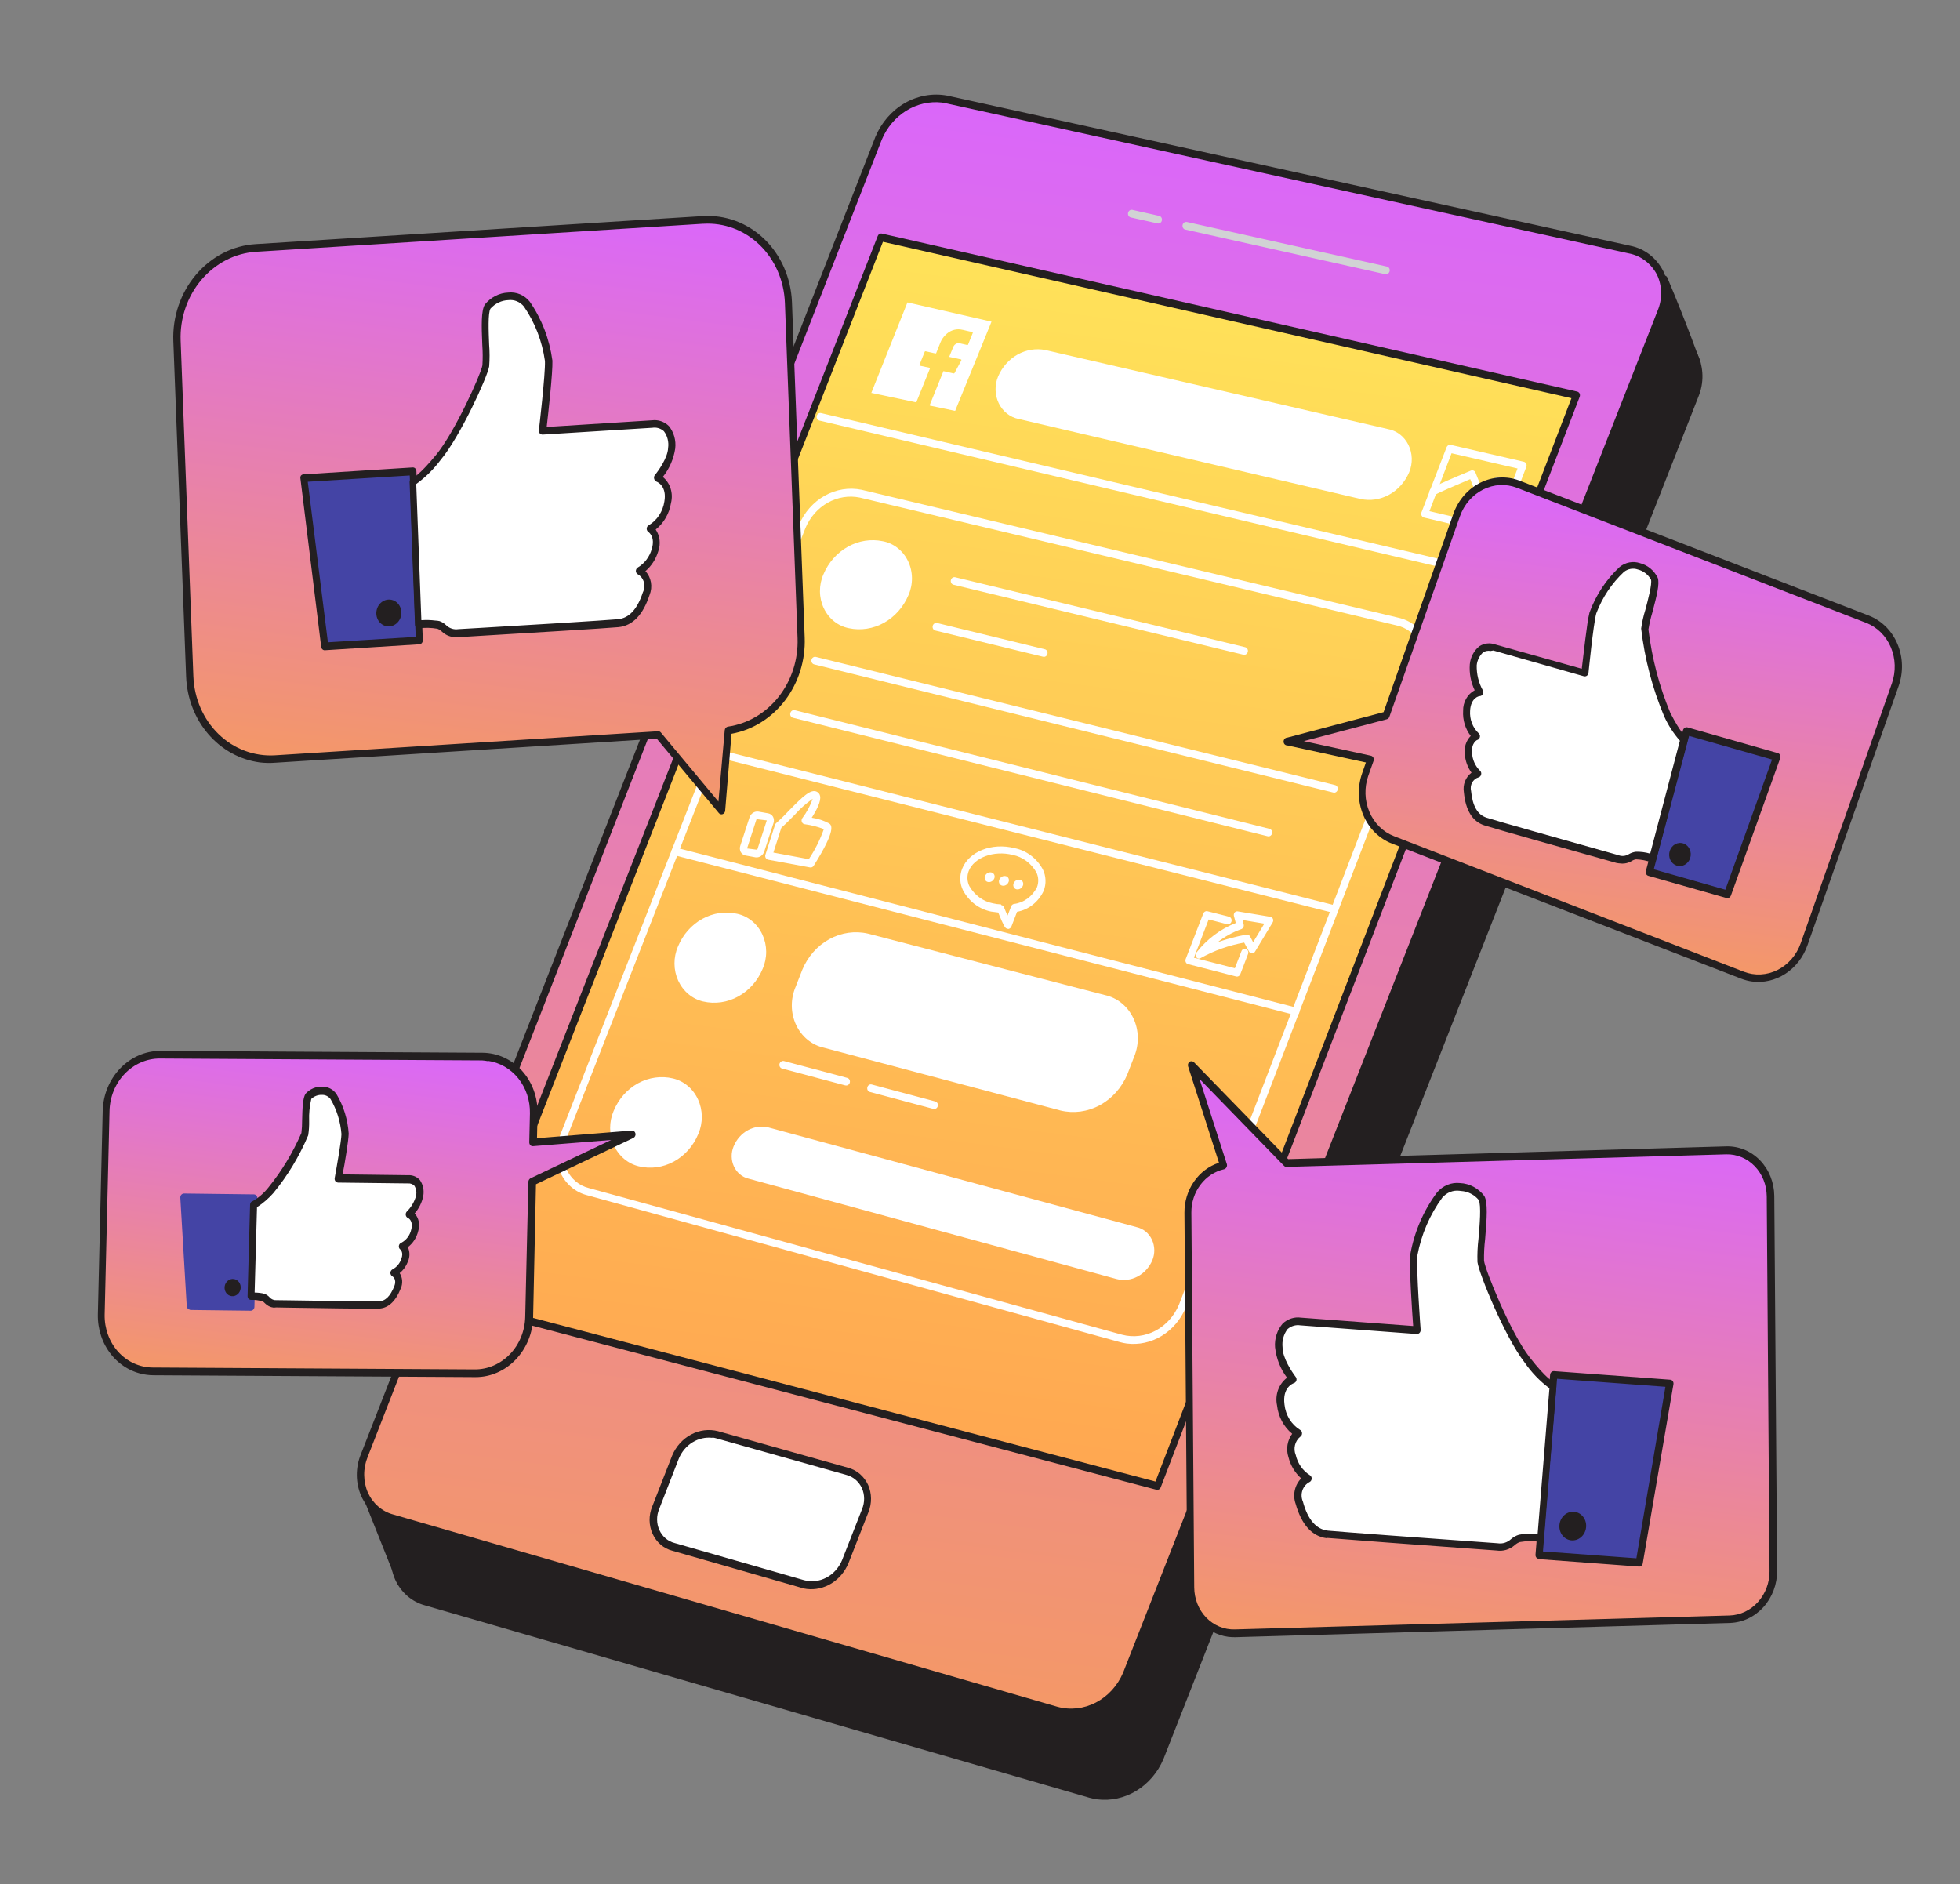 <svg width="233" height="224" viewBox="0 0 233 224" fill="none" xmlns="http://www.w3.org/2000/svg">
<rect x="0" y="0" width="233" height="224" fill="#808080" stroke="none"/>
<path d="M201.719 43.139C201.719 43.139 200.253 38.986 197.844 33.2C197.844 33.2 186.759 39.924 186.903 39.489C187.046 39.054 201.719 43.139 201.719 43.139Z" fill="#231F20"/>
<path d="M201.66 43.594L201.601 43.587C196.424 42.141 187.945 39.894 187.003 39.91C186.734 39.986 186.673 39.922 186.596 39.856C186.528 39.795 186.479 39.713 186.455 39.621C186.432 39.529 186.435 39.431 186.465 39.339C186.482 39.212 186.549 39.091 186.839 39.055C187.456 38.886 193.77 35.129 197.611 32.799C197.663 32.767 197.72 32.747 197.779 32.741C197.838 32.734 197.897 32.741 197.953 32.76C198.009 32.778 198.06 32.808 198.104 32.849C198.148 32.89 198.183 32.94 198.206 32.997C200.63 38.739 202.083 42.928 202.13 42.971C202.162 43.047 202.173 43.132 202.162 43.216C202.151 43.3 202.118 43.379 202.068 43.444C202.017 43.505 201.953 43.551 201.882 43.578C201.81 43.604 201.734 43.61 201.66 43.594ZM188.428 39.235C190.263 39.586 193.862 40.492 200.987 42.47C200.461 41.022 199.264 37.838 197.579 33.841C192.574 36.889 189.902 38.456 188.454 39.238L188.428 39.235Z" fill="#231F20"/>
<path d="M47.659 188.093L43.827 178.483L51.626 172.671L47.659 188.093Z" fill="#231F20"/>
<path d="M47.6 188.548C47.527 188.538 47.458 188.509 47.399 188.462C47.34 188.416 47.294 188.354 47.264 188.282L43.431 178.672C43.392 178.574 43.387 178.465 43.417 178.362C43.446 178.259 43.507 178.17 43.591 178.11L51.39 172.298C51.463 172.244 51.549 172.215 51.637 172.214C51.725 172.214 51.81 172.243 51.881 172.297C51.951 172.352 52.004 172.428 52.032 172.516C52.061 172.604 52.064 172.7 52.041 172.79L48.078 188.185C48.055 188.279 48.005 188.363 47.935 188.426C47.865 188.488 47.778 188.525 47.688 188.532L47.6 188.548ZM44.357 178.645L47.574 186.703L50.905 173.762L44.357 178.645Z" fill="#231F20"/>
<path d="M50.665 190.375L129.625 213.226C131.247 213.673 132.975 213.485 134.5 212.696C136.026 211.907 137.249 210.568 137.952 208.918L201.526 46.993C202.828 43.636 201.165 40.318 197.787 39.57L116.568 21.719C114.954 21.422 113.284 21.715 111.825 22.552C110.366 23.388 109.202 24.719 108.52 26.332L47.349 182.943C47.044 183.668 46.888 184.452 46.893 185.242C46.898 186.031 47.065 186.807 47.381 187.515C47.696 188.222 48.154 188.845 48.721 189.339C49.288 189.833 49.952 190.186 50.665 190.375Z" fill="#231F20"/>
<path d="M130.443 213.898C130.117 213.853 129.794 213.786 129.477 213.697L50.518 190.837C49.752 190.632 49.039 190.253 48.428 189.724C47.817 189.195 47.322 188.53 46.977 187.773C46.636 186.997 46.456 186.148 46.448 185.285C46.441 184.422 46.606 183.564 46.932 182.768L108.1 26.184C108.821 24.471 110.054 23.055 111.602 22.163C113.149 21.271 114.921 20.955 116.636 21.265L197.855 39.116C198.689 39.273 199.476 39.627 200.161 40.152C200.845 40.677 201.41 41.36 201.814 42.152C202.173 42.922 202.368 43.77 202.383 44.636C202.398 45.503 202.233 46.365 201.901 47.162L138.306 209.112C137.632 210.697 136.504 212.017 135.088 212.879C133.673 213.74 132.044 214.097 130.443 213.898ZM50.763 189.953L129.722 212.813C131.238 213.221 132.85 213.038 134.272 212.297C135.693 211.556 136.833 210.305 137.489 208.765L201.104 46.854C201.39 46.182 201.533 45.453 201.523 44.72C201.513 43.986 201.35 43.268 201.046 42.616C200.702 41.941 200.219 41.36 199.634 40.915C199.049 40.47 198.376 40.173 197.664 40.045L116.449 22.166C114.933 21.88 113.362 22.153 111.991 22.94C110.62 23.727 109.529 24.982 108.895 26.501L47.749 183.116C47.468 183.79 47.325 184.519 47.329 185.252C47.333 185.986 47.484 186.707 47.771 187.367C48.068 188.007 48.489 188.568 49.008 189.015C49.527 189.461 50.131 189.781 50.78 189.955L50.763 189.953Z" fill="#231F20"/>
<path d="M46.619 180.478L125.58 203.329C127.202 203.78 128.931 203.593 130.457 202.804C131.984 202.014 133.207 200.673 133.907 199.021L197.464 37.093C198.765 33.737 197.103 30.418 193.725 29.671L112.506 11.819C110.892 11.523 109.222 11.816 107.763 12.652C106.304 13.488 105.14 14.819 104.458 16.432L43.316 173.019C43.006 173.744 42.846 174.531 42.849 175.323C42.851 176.115 43.015 176.894 43.33 177.604C43.645 178.315 44.102 178.941 44.671 179.437C45.239 179.933 45.904 180.288 46.619 180.478Z" fill="url(#paint0_linear_95_647)"/>
<path d="M126.4 203.982C126.077 203.938 125.757 203.872 125.443 203.783L46.484 180.923C45.719 180.718 45.008 180.338 44.398 179.81C43.788 179.281 43.295 178.616 42.951 177.859C42.608 177.084 42.426 176.236 42.419 175.372C42.411 174.509 42.578 173.65 42.907 172.855L104.065 16.27C104.786 14.557 106.019 13.143 107.567 12.254C109.114 11.365 110.887 11.053 112.599 11.369L193.818 29.22C194.645 29.381 195.424 29.735 196.102 30.259C196.779 30.783 197.337 31.463 197.735 32.25C198.098 33.019 198.295 33.867 198.31 34.735C198.325 35.602 198.158 36.465 197.822 37.261L134.248 199.186C133.573 200.768 132.448 202.086 131.036 202.949C129.625 203.812 128 204.174 126.4 203.982ZM111.948 12.191C110.491 12.029 109.015 12.369 107.734 13.162C106.453 13.955 105.434 15.159 104.824 16.601L43.708 173.191C43.43 173.867 43.289 174.596 43.295 175.329C43.3 176.063 43.451 176.784 43.738 177.444C44.033 178.083 44.453 178.644 44.971 179.09C45.488 179.536 46.091 179.857 46.738 180.03L125.698 202.89C127.219 203.307 128.839 203.129 130.269 202.389C131.699 201.648 132.846 200.394 133.507 198.848L197.054 36.929C197.338 36.256 197.48 35.527 197.469 34.794C197.459 34.061 197.298 33.343 196.996 32.691C196.65 32.017 196.167 31.437 195.582 30.992C194.997 30.547 194.325 30.249 193.614 30.119L112.395 12.268L111.948 12.191Z" fill="#231F20"/>
<path d="M80.044 183.858L95.457 188.29C96.438 188.55 97.479 188.427 98.395 187.944C99.311 187.46 100.043 186.647 100.461 185.649L102.852 179.565C103.045 179.104 103.142 178.606 103.136 178.105C103.129 177.603 103.019 177.112 102.814 176.665C102.609 176.219 102.313 175.828 101.949 175.52C101.584 175.213 101.159 174.996 100.704 174.887L85.263 170.535C84.287 170.287 83.256 170.416 82.349 170.9C81.441 171.384 80.717 172.192 80.302 173.181L77.943 179.214C77.75 179.669 77.653 180.161 77.657 180.657C77.662 181.153 77.768 181.64 77.968 182.083C78.169 182.526 78.459 182.915 78.817 183.221C79.176 183.528 79.595 183.746 80.044 183.858Z" fill="white"/>
<path d="M95.914 188.887C95.718 188.864 95.524 188.823 95.335 188.765L79.92 184.342C79.412 184.212 78.939 183.964 78.534 183.616C78.129 183.267 77.802 182.827 77.575 182.326C77.348 181.824 77.227 181.274 77.22 180.713C77.214 180.152 77.322 179.594 77.538 179.078L79.897 173.045C80.352 171.954 81.149 171.063 82.149 170.53C83.148 169.996 84.285 169.855 85.359 170.131L100.809 174.475C101.324 174.61 101.804 174.862 102.216 175.214C102.629 175.567 102.964 176.012 103.199 176.518C103.421 177.023 103.539 177.574 103.544 178.135C103.549 178.696 103.443 179.254 103.231 179.772L100.86 185.831C100.441 186.835 99.735 187.674 98.844 188.225C97.953 188.775 96.926 189.007 95.914 188.887ZM84.686 170.922C83.87 170.825 83.043 171.012 82.325 171.455C81.607 171.897 81.037 172.573 80.698 173.381L78.36 179.389C78.193 179.784 78.109 180.212 78.114 180.643C78.118 181.073 78.21 181.496 78.385 181.881C78.559 182.265 78.811 182.603 79.122 182.869C79.433 183.136 79.797 183.325 80.187 183.423L95.593 187.845C96.474 188.081 97.41 187.973 98.235 187.54C99.059 187.107 99.718 186.377 100.095 185.481L102.478 179.396C102.644 178.999 102.728 178.569 102.725 178.138C102.722 177.706 102.631 177.281 102.46 176.894C102.277 176.504 102.017 176.163 101.698 175.893C101.38 175.622 101.009 175.43 100.611 175.328L85.169 170.985C85.013 170.937 84.853 170.904 84.691 170.886L84.686 170.922Z" fill="#231F20"/>
<path d="M164.652 32.59L140.907 27.29C140.852 27.278 140.8 27.255 140.754 27.221C140.708 27.187 140.668 27.144 140.638 27.093C140.608 27.043 140.587 26.986 140.577 26.927C140.568 26.868 140.569 26.807 140.581 26.748C140.594 26.689 140.617 26.632 140.649 26.582C140.681 26.532 140.723 26.489 140.77 26.456C140.818 26.423 140.871 26.4 140.926 26.388C140.982 26.377 141.039 26.377 141.094 26.389L164.84 31.679C164.953 31.694 165.054 31.756 165.123 31.852C165.191 31.947 165.221 32.069 165.205 32.19C165.189 32.31 165.129 32.42 165.038 32.495C164.948 32.57 164.834 32.604 164.721 32.589L164.652 32.59Z" fill="#D1D3D4"/>
<path d="M137.613 26.554L137.571 26.548L134.427 25.85C134.316 25.826 134.219 25.755 134.158 25.653C134.097 25.552 134.077 25.427 134.101 25.308C134.126 25.188 134.194 25.083 134.29 25.016C134.386 24.949 134.503 24.925 134.614 24.949L137.765 25.657C137.877 25.672 137.979 25.734 138.047 25.83C138.116 25.926 138.145 26.047 138.129 26.168C138.114 26.289 138.054 26.398 137.963 26.474C137.872 26.548 137.758 26.582 137.646 26.567L137.613 26.554Z" fill="#D1D3D4"/>
<path d="M187.396 46.996L137.584 176.646L55.105 154.973L104.737 28.216L187.396 46.996Z" fill="url(#paint1_linear_95_647)"/>
<path d="M137.524 177.101L137.482 177.095L54.996 155.412C54.937 155.399 54.882 155.371 54.834 155.331C54.788 155.291 54.75 155.24 54.724 155.182C54.697 155.124 54.681 155.06 54.68 154.994C54.678 154.928 54.689 154.862 54.713 154.801L104.346 28.045C104.385 27.944 104.456 27.861 104.546 27.81C104.637 27.759 104.74 27.744 104.839 27.767L187.489 46.546C187.55 46.561 187.607 46.59 187.657 46.63C187.706 46.67 187.748 46.72 187.778 46.778C187.805 46.838 187.82 46.904 187.822 46.971C187.823 47.038 187.812 47.105 187.788 47.168L137.986 176.8C137.952 176.898 137.887 176.982 137.803 177.037C137.719 177.091 137.621 177.114 137.524 177.101ZM55.716 154.655L137.36 176.116L186.808 47.336L104.961 28.745L55.716 154.655Z" fill="#231F20"/>
<path d="M161.744 59.314L121.09 49.804C120.588 49.704 120.115 49.485 119.707 49.162C119.298 48.839 118.964 48.421 118.73 47.938C118.495 47.455 118.365 46.92 118.35 46.372C118.335 45.824 118.435 45.278 118.643 44.772C119.121 43.646 119.94 42.72 120.965 42.146C121.989 41.572 123.159 41.384 124.283 41.612L164.954 50.995C165.474 51.083 165.967 51.297 166.394 51.622C166.822 51.946 167.173 52.371 167.421 52.866C167.669 53.361 167.807 53.912 167.826 54.477C167.844 55.042 167.741 55.606 167.526 56.127C167.036 57.279 166.195 58.224 165.142 58.804C164.09 59.384 162.891 59.564 161.744 59.314Z" fill="white"/>
<path d="M177.963 63.583L169.279 61.522C169.219 61.508 169.163 61.48 169.114 61.44C169.066 61.4 169.026 61.349 168.999 61.29C168.97 61.233 168.953 61.168 168.95 61.102C168.947 61.036 168.957 60.97 168.98 60.908L171.968 53.162C172.007 53.061 172.079 52.978 172.169 52.927C172.259 52.876 172.363 52.861 172.462 52.884L181.145 54.89C181.206 54.904 181.264 54.932 181.313 54.972C181.363 55.012 181.404 55.063 181.434 55.122C181.461 55.181 181.476 55.245 181.478 55.311C181.479 55.376 181.468 55.442 181.444 55.503L178.461 63.278C178.426 63.384 178.356 63.474 178.264 63.53C178.173 63.587 178.066 63.605 177.963 63.583ZM169.93 60.764L177.773 62.595L180.402 55.691L172.556 53.878L169.93 60.764Z" fill="white"/>
<path d="M176.151 59.828C176.077 59.818 176.008 59.787 175.949 59.739C175.89 59.691 175.844 59.627 175.816 59.553L174.776 56.955C172.949 57.734 170.975 58.577 170.654 58.794C170.592 58.858 170.515 58.902 170.431 58.92C170.348 58.939 170.262 58.932 170.183 58.9C170.079 58.854 169.998 58.765 169.956 58.654C169.914 58.543 169.915 58.418 169.958 58.306C170.039 58.085 170.114 57.909 174.866 55.939C174.969 55.898 175.082 55.901 175.182 55.947C175.282 55.992 175.361 56.078 175.403 56.185L176.606 59.184C176.65 59.296 176.65 59.422 176.608 59.536C176.566 59.65 176.484 59.742 176.38 59.793C176.307 59.824 176.229 59.836 176.151 59.828Z" fill="white"/>
<path d="M179.464 59.697C179.402 59.691 179.343 59.67 179.291 59.636C179.239 59.602 179.195 59.555 179.162 59.5L178.035 57.695L176.002 58.79C175.9 58.846 175.782 58.856 175.675 58.818C175.567 58.781 175.479 58.699 175.429 58.59C175.379 58.482 175.372 58.356 175.409 58.24C175.446 58.124 175.524 58.028 175.626 57.973L177.994 56.69C178.088 56.641 178.196 56.63 178.297 56.658C178.398 56.687 178.485 56.753 178.543 56.845L179.876 58.982C179.943 59.079 179.972 59.201 179.956 59.321C179.94 59.442 179.881 59.552 179.792 59.629C179.693 59.694 179.576 59.718 179.464 59.697Z" fill="#D1D3D4"/>
<path d="M108.001 70.735C107.404 72.153 106.374 73.317 105.085 74.035C103.795 74.752 102.322 74.979 100.912 74.678C100.275 74.553 99.675 74.274 99.158 73.862C98.641 73.45 98.221 72.915 97.929 72.299C97.637 71.683 97.481 71.001 97.474 70.305C97.466 69.609 97.606 68.918 97.884 68.283C98.48 66.87 99.505 65.709 100.79 64.991C102.074 64.274 103.541 64.043 104.947 64.337C105.588 64.458 106.191 64.735 106.711 65.146C107.232 65.556 107.655 66.091 107.95 66.708C108.245 67.325 108.402 68.009 108.411 68.707C108.42 69.405 108.28 70.099 108.001 70.735Z" fill="white"/>
<path d="M90.667 115.161C90.078 116.582 89.049 117.747 87.756 118.457C86.464 119.166 84.989 119.376 83.585 119.049C82.947 118.902 82.35 118.603 81.838 118.175C81.326 117.747 80.912 117.2 80.625 116.575C80.338 115.95 80.186 115.261 80.181 114.56C80.175 113.859 80.315 113.162 80.592 112.52C81.178 111.102 82.204 109.938 83.494 109.228C84.783 108.518 86.255 108.307 87.656 108.63C88.297 108.774 88.897 109.07 89.412 109.497C89.927 109.924 90.345 110.47 90.633 111.097C90.922 111.723 91.075 112.413 91.081 113.117C91.087 113.82 90.945 114.519 90.667 115.161Z" fill="white"/>
<path d="M83.019 134.786C82.434 136.209 81.403 137.376 80.108 138.081C78.812 138.787 77.334 138.987 75.933 138.646C75.293 138.491 74.695 138.187 74.183 137.753C73.671 137.32 73.258 136.768 72.972 136.138C72.686 135.509 72.536 134.816 72.532 134.112C72.527 133.407 72.669 132.707 72.947 132.062C73.531 130.644 74.557 129.481 75.847 128.775C77.137 128.069 78.609 127.866 80.008 128.199C80.65 128.352 81.249 128.655 81.764 129.088C82.278 129.52 82.694 130.072 82.982 130.702C83.27 131.332 83.423 132.025 83.43 132.731C83.436 133.438 83.296 134.139 83.019 134.786Z" fill="white"/>
<path d="M147.798 77.828L113.354 69.51C113.299 69.497 113.247 69.472 113.202 69.438C113.156 69.403 113.117 69.359 113.088 69.307C113.058 69.256 113.039 69.199 113.03 69.139C113.022 69.08 113.025 69.019 113.038 68.96C113.067 68.842 113.137 68.74 113.234 68.677C113.331 68.613 113.447 68.593 113.557 68.62L148.002 76.929C148.113 76.95 148.212 77.017 148.276 77.117C148.34 77.216 148.364 77.34 148.342 77.46C148.321 77.58 148.256 77.686 148.162 77.757C148.068 77.827 147.952 77.855 147.84 77.834L147.798 77.828Z" fill="white"/>
<path d="M124.001 78.067L123.951 78.061L111.193 74.957C111.138 74.945 111.086 74.92 111.04 74.885C110.994 74.85 110.956 74.806 110.926 74.755C110.897 74.704 110.877 74.647 110.869 74.587C110.86 74.527 110.863 74.466 110.877 74.407C110.905 74.289 110.975 74.186 111.073 74.121C111.17 74.056 111.286 74.034 111.397 74.058L124.162 77.172C124.274 77.187 124.376 77.249 124.444 77.344C124.512 77.44 124.542 77.562 124.526 77.682C124.51 77.803 124.451 77.913 124.36 77.988C124.269 78.063 124.155 78.097 124.043 78.082L124.001 78.067Z" fill="white"/>
<path d="M158.508 94.216L96.787 78.98C96.732 78.967 96.68 78.942 96.635 78.907C96.589 78.873 96.55 78.828 96.521 78.777C96.491 78.726 96.472 78.669 96.463 78.609C96.455 78.549 96.457 78.488 96.471 78.429C96.499 78.311 96.57 78.21 96.667 78.146C96.764 78.083 96.88 78.062 96.99 78.09L158.71 93.326C158.82 93.355 158.914 93.428 158.971 93.531C159.029 93.634 159.046 93.758 159.018 93.876C159.005 93.934 158.982 93.989 158.949 94.037C158.916 94.086 158.875 94.127 158.827 94.159C158.78 94.19 158.727 94.212 158.672 94.222C158.618 94.231 158.562 94.23 158.508 94.216Z" fill="white"/>
<path d="M150.704 99.407L150.661 99.402L94.258 85.323C94.149 85.295 94.055 85.221 93.998 85.118C93.94 85.016 93.923 84.892 93.951 84.774C93.979 84.656 94.049 84.553 94.146 84.488C94.243 84.423 94.36 84.4 94.471 84.425L150.864 98.512C150.976 98.526 151.078 98.588 151.146 98.684C151.215 98.78 151.244 98.901 151.228 99.022C151.213 99.143 151.153 99.253 151.062 99.328C150.971 99.403 150.857 99.436 150.745 99.422L150.704 99.407Z" fill="white"/>
<path d="M133.95 159.711C133.689 159.677 133.431 159.624 133.176 159.555L69.79 142.082C69.108 141.911 68.471 141.583 67.924 141.119C67.377 140.656 66.932 140.069 66.621 139.4C66.315 138.713 66.153 137.96 66.146 137.193C66.139 136.427 66.287 135.665 66.581 134.96L94.98 62.395C95.609 60.906 96.69 59.682 98.043 58.924C99.396 58.165 100.942 57.918 102.426 58.222L166.196 73.421C166.925 73.573 167.611 73.895 168.205 74.365C168.8 74.835 169.288 75.44 169.636 76.139C169.952 76.813 170.124 77.555 170.141 78.314C170.158 79.073 170.02 79.829 169.735 80.53L140.959 155.453C140.358 156.866 139.352 158.042 138.09 158.809C136.828 159.575 135.376 159.892 133.95 159.711ZM133.405 158.668C134.732 159.012 136.139 158.84 137.376 158.181C138.613 157.523 139.601 156.421 140.163 155.071L168.933 80.194C169.171 79.616 169.288 78.991 169.276 78.364C169.264 77.737 169.124 77.123 168.864 76.566C168.567 75.991 168.157 75.495 167.661 75.111C167.164 74.726 166.594 74.463 165.99 74.338L102.21 59.147C100.923 58.882 99.582 59.096 98.408 59.753C97.234 60.411 96.297 61.473 95.751 62.764L67.344 135.328C67.097 135.916 66.972 136.552 66.976 137.192C66.98 137.831 67.114 138.46 67.368 139.034C67.628 139.584 67.996 140.064 68.448 140.443C68.901 140.822 69.426 141.09 69.988 141.228L133.405 158.668Z" fill="white"/>
<path d="M158.627 108.543L158.576 108.537L84.75 89.893C84.64 89.865 84.547 89.791 84.489 89.689C84.431 89.586 84.415 89.462 84.442 89.344C84.471 89.226 84.541 89.123 84.638 89.058C84.735 88.993 84.851 88.97 84.962 88.995L158.787 107.648C158.842 107.661 158.894 107.685 158.94 107.72C158.985 107.755 159.024 107.799 159.054 107.85C159.083 107.902 159.103 107.959 159.111 108.018C159.12 108.078 159.117 108.139 159.103 108.198C159.075 108.307 159.011 108.401 158.923 108.464C158.836 108.528 158.731 108.556 158.627 108.543Z" fill="white"/>
<path d="M153.971 120.663L153.92 120.656L80.149 101.659C80.038 101.631 79.943 101.557 79.885 101.453C79.826 101.349 79.809 101.224 79.837 101.105C79.866 100.986 79.937 100.882 80.035 100.818C80.133 100.754 80.25 100.733 80.361 100.761L154.129 119.786C154.24 119.807 154.339 119.874 154.403 119.974C154.467 120.073 154.491 120.196 154.469 120.316C154.448 120.436 154.383 120.543 154.289 120.613C154.195 120.683 154.079 120.711 153.967 120.69L153.971 120.663Z" fill="white"/>
<path d="M89.828 101.916L89.786 101.91L88.615 101.693C88.5 101.67 88.391 101.622 88.295 101.552C88.199 101.482 88.118 101.392 88.056 101.286C88.001 101.178 87.966 101.058 87.956 100.934C87.945 100.81 87.959 100.685 87.995 100.565L89.106 97.147C89.187 96.923 89.337 96.735 89.53 96.614C89.723 96.492 89.949 96.445 90.168 96.48L91.34 96.689C91.455 96.712 91.564 96.759 91.66 96.829C91.756 96.899 91.838 96.99 91.899 97.095C91.955 97.204 91.989 97.324 91.999 97.448C92.01 97.572 91.996 97.697 91.96 97.816L90.849 101.235C90.775 101.455 90.633 101.642 90.448 101.766C90.262 101.89 90.043 101.943 89.828 101.916ZM90.007 97.385C90.007 97.385 89.922 97.374 89.914 97.437L88.811 100.857L89.947 101.006C89.966 101.011 89.986 101.009 90.003 100.999C90.02 100.989 90.034 100.973 90.04 100.953L91.153 97.525L90.007 97.385Z" fill="white"/>
<path d="M96.297 103.114L91.31 102.193C91.25 102.18 91.192 102.154 91.142 102.115C91.092 102.077 91.051 102.027 91.02 101.97C90.99 101.914 90.972 101.852 90.967 101.787C90.962 101.723 90.97 101.657 90.992 101.596L92.138 98.043C92.168 97.959 92.219 97.886 92.286 97.831C92.812 97.372 93.388 96.79 93.949 96.197C95.48 94.648 96.387 93.785 97.086 94.108C97.185 94.151 97.272 94.219 97.342 94.305C97.412 94.391 97.461 94.493 97.487 94.605C97.645 95.246 97.02 96.395 96.5 97.206C97.221 97.309 97.92 97.538 98.568 97.884C98.843 98.087 99.472 98.558 96.738 102.903C96.693 102.982 96.626 103.044 96.547 103.082C96.468 103.12 96.381 103.131 96.297 103.114ZM91.938 101.349L96.149 102.132C96.887 101.028 97.488 99.827 97.936 98.561C97.201 98.274 96.437 98.077 95.657 97.976C95.583 97.967 95.512 97.937 95.453 97.889C95.394 97.84 95.349 97.775 95.323 97.7C95.294 97.628 95.284 97.548 95.295 97.47C95.305 97.391 95.335 97.317 95.381 97.254C95.903 96.561 96.319 95.784 96.613 94.953C95.842 95.489 95.131 96.12 94.496 96.833C93.968 97.375 93.412 97.932 92.885 98.4L91.938 101.349Z" fill="white"/>
<path d="M132.744 152.046L88.974 140.11C88.6 140.02 88.25 139.842 87.95 139.589C87.65 139.336 87.408 139.014 87.24 138.646C87.072 138.278 86.983 137.873 86.979 137.461C86.975 137.049 87.056 136.639 87.217 136.261C87.56 135.433 88.162 134.755 88.917 134.346C89.672 133.937 90.533 133.823 91.348 134.024L135.129 145.878C135.517 145.965 135.88 146.144 136.192 146.4C136.505 146.657 136.759 146.986 136.937 147.364C137.114 147.741 137.211 148.157 137.219 148.583C137.227 149.008 137.147 149.432 136.985 149.823C136.623 150.661 136.001 151.343 135.226 151.749C134.451 152.155 133.573 152.26 132.744 152.046Z" fill="white"/>
<path d="M126.065 132.01L97.945 124.547C97.234 124.39 96.569 124.065 95.996 123.595C95.424 123.125 94.959 122.522 94.636 121.831C94.313 121.139 94.14 120.376 94.129 119.597C94.119 118.818 94.271 118.043 94.575 117.33L95.38 115.269C96.032 113.704 97.169 112.421 98.594 111.639C100.02 110.858 101.646 110.627 103.194 110.986L131.344 118.287C132.067 118.443 132.746 118.769 133.331 119.243C133.916 119.717 134.392 120.326 134.726 121.027C135.06 121.727 135.242 122.501 135.26 123.293C135.278 124.084 135.131 124.873 134.83 125.603L134.021 127.7C133.356 129.29 132.197 130.592 130.744 131.379C129.291 132.166 127.636 132.389 126.065 132.01Z" fill="white"/>
<path d="M134.515 147.538L134.855 146.657L131.523 145.749L131.192 146.631L130.534 146.453L129.239 149.755L133.913 151.023L135.208 147.712L134.515 147.538ZM131.978 149.326C131.85 149.302 131.729 149.246 131.625 149.164C131.521 149.081 131.436 148.974 131.377 148.85C131.318 148.726 131.287 148.589 131.286 148.449C131.285 148.309 131.313 148.17 131.369 148.043C131.487 147.766 131.69 147.54 131.944 147.404C132.198 147.269 132.487 147.231 132.761 147.299C132.89 147.323 133.012 147.379 133.117 147.462C133.222 147.545 133.307 147.654 133.366 147.779C133.424 147.904 133.455 148.042 133.456 148.183C133.456 148.324 133.426 148.464 133.368 148.591C133.252 148.869 133.049 149.095 132.794 149.229C132.54 149.364 132.251 149.398 131.978 149.326Z" fill="white"/>
<path d="M100.55 129.034L100.473 129.024L92.971 127.025C92.861 126.994 92.768 126.919 92.711 126.815C92.653 126.71 92.637 126.585 92.665 126.467C92.697 126.35 92.77 126.25 92.868 126.187C92.966 126.124 93.082 126.103 93.192 126.128L100.694 128.128C100.806 128.15 100.904 128.218 100.967 128.318C101.03 128.419 101.052 128.542 101.03 128.662C101.007 128.782 100.941 128.888 100.846 128.957C100.752 129.026 100.636 129.053 100.524 129.031L100.55 129.034Z" fill="white"/>
<path d="M111.01 131.828L110.959 131.821L103.408 129.806C103.354 129.792 103.303 129.767 103.259 129.732C103.215 129.697 103.177 129.652 103.15 129.601C103.122 129.55 103.104 129.494 103.097 129.435C103.09 129.376 103.094 129.316 103.108 129.258C103.121 129.199 103.145 129.143 103.179 129.094C103.212 129.045 103.254 129.003 103.303 128.972C103.351 128.94 103.405 128.919 103.46 128.91C103.516 128.901 103.573 128.904 103.627 128.919L111.179 130.934C111.234 130.948 111.286 130.973 111.331 131.009C111.376 131.045 111.414 131.09 111.443 131.142C111.471 131.194 111.49 131.252 111.497 131.312C111.504 131.372 111.5 131.433 111.486 131.492C111.455 131.599 111.391 131.691 111.304 131.752C111.217 131.814 111.113 131.841 111.01 131.828Z" fill="white"/>
<path d="M129.776 123.748L129.726 123.741L101.992 116.485C101.883 116.455 101.789 116.379 101.732 116.275C101.675 116.171 101.658 116.046 101.686 115.927C101.716 115.809 101.789 115.707 101.887 115.644C101.986 115.581 102.103 115.561 102.213 115.588L129.946 122.844C130.058 122.866 130.156 122.935 130.219 123.035C130.282 123.135 130.304 123.259 130.282 123.379C130.259 123.498 130.193 123.605 130.099 123.674C130.004 123.743 129.888 123.77 129.776 123.748Z" fill="white"/>
<path d="M124.313 126.606L124.262 126.6L100.497 120.335C100.387 120.307 100.294 120.233 100.236 120.13C100.178 120.027 100.162 119.903 100.189 119.786C100.217 119.668 100.288 119.566 100.385 119.503C100.482 119.439 100.598 119.419 100.708 119.446L124.483 125.703C124.592 125.733 124.685 125.809 124.741 125.913C124.797 126.018 124.811 126.143 124.781 126.26C124.754 126.368 124.692 126.463 124.606 126.526C124.52 126.59 124.416 126.618 124.313 126.606Z" fill="white"/>
<path d="M119.714 110.388C119.477 110.357 119.325 110.069 118.662 108.473C118.365 108.434 118.077 108.397 117.814 108.362C117.118 108.223 116.46 107.925 115.884 107.489C115.309 107.053 114.83 106.489 114.478 105.834C114.285 105.447 114.175 105.018 114.157 104.577C114.138 104.136 114.212 103.694 114.372 103.284C115.176 101.223 117.915 100.137 120.603 100.821C121.303 100.958 121.965 101.254 122.545 101.689C123.125 102.124 123.609 102.688 123.965 103.344C124.158 103.731 124.268 104.16 124.286 104.601C124.304 105.042 124.231 105.484 124.072 105.894C123.766 106.549 123.319 107.117 122.768 107.551C122.217 107.985 121.579 108.272 120.907 108.387C120.493 109.444 120.283 110 120.254 110.088C120.225 110.179 120.173 110.26 120.104 110.321C120.035 110.383 119.952 110.422 119.863 110.435L119.714 110.388ZM119.011 107.584C119.084 107.593 119.152 107.621 119.211 107.666C119.27 107.711 119.317 107.771 119.349 107.841C119.524 108.28 119.662 108.613 119.781 108.823L120.208 107.731C120.236 107.661 120.28 107.599 120.336 107.551C120.392 107.503 120.459 107.471 120.529 107.458C121.099 107.391 121.647 107.175 122.125 106.829C122.604 106.483 122.998 106.018 123.272 105.475C123.383 105.187 123.433 104.877 123.42 104.569C123.407 104.26 123.33 103.959 123.196 103.688C122.89 103.154 122.483 102.695 122.001 102.34C121.519 101.986 120.972 101.743 120.394 101.627C118.123 101.052 115.78 101.95 115.158 103.544C115.047 103.832 114.996 104.141 115.01 104.45C115.023 104.759 115.1 105.06 115.234 105.331C115.537 105.863 115.941 106.32 116.42 106.673C116.9 107.026 117.445 107.267 118.02 107.38C118.343 107.455 118.672 107.498 119.004 107.509L119.011 107.584Z" fill="white"/>
<path d="M118.201 104.414C118.136 104.568 118.024 104.694 117.883 104.772C117.743 104.85 117.582 104.874 117.429 104.84C117.36 104.826 117.294 104.795 117.238 104.75C117.182 104.705 117.136 104.646 117.104 104.579C117.072 104.512 117.055 104.437 117.054 104.361C117.053 104.285 117.068 104.209 117.098 104.14C117.16 103.985 117.27 103.858 117.41 103.779C117.549 103.701 117.709 103.677 117.861 103.712C117.931 103.727 117.997 103.758 118.053 103.803C118.11 103.848 118.156 103.906 118.188 103.973C118.221 104.041 118.239 104.115 118.241 104.191C118.243 104.267 118.23 104.343 118.201 104.414Z" fill="white"/>
<path d="M119.895 104.848C119.833 105.005 119.721 105.133 119.58 105.211C119.439 105.289 119.277 105.312 119.124 105.275C119.054 105.259 118.988 105.227 118.932 105.181C118.876 105.135 118.831 105.076 118.799 105.008C118.767 104.939 118.75 104.864 118.75 104.788C118.749 104.711 118.764 104.635 118.794 104.565C118.859 104.412 118.971 104.287 119.112 104.21C119.252 104.134 119.412 104.112 119.564 104.148C119.634 104.162 119.699 104.193 119.756 104.238C119.812 104.283 119.858 104.342 119.89 104.409C119.921 104.476 119.939 104.551 119.94 104.627C119.941 104.703 119.925 104.779 119.895 104.848Z" fill="white"/>
<path d="M121.598 105.284C121.534 105.439 121.422 105.567 121.281 105.644C121.14 105.722 120.98 105.746 120.826 105.711C120.757 105.694 120.693 105.661 120.638 105.614C120.582 105.567 120.537 105.508 120.506 105.441C120.475 105.373 120.457 105.299 120.456 105.223C120.454 105.147 120.468 105.071 120.496 105.001C120.562 104.848 120.674 104.722 120.814 104.646C120.955 104.57 121.115 104.548 121.267 104.583C121.337 104.597 121.402 104.628 121.458 104.673C121.515 104.719 121.56 104.777 121.592 104.845C121.624 104.912 121.641 104.987 121.642 105.063C121.643 105.139 121.628 105.214 121.598 105.284Z" fill="white"/>
<path d="M142.503 113.961C142.401 113.947 142.307 113.895 142.238 113.815C142.173 113.735 142.136 113.633 142.134 113.527C142.133 113.42 142.166 113.315 142.228 113.231C143.474 111.641 145.089 110.43 146.905 109.723L146.698 108.927C146.674 108.856 146.666 108.779 146.676 108.702C146.686 108.626 146.713 108.553 146.755 108.491C146.803 108.431 146.865 108.386 146.933 108.359C147.002 108.333 147.075 108.325 147.146 108.338L151.013 108.982C151.083 108.995 151.148 109.026 151.204 109.072C151.259 109.118 151.303 109.178 151.332 109.246C151.357 109.316 151.365 109.392 151.355 109.467C151.345 109.542 151.318 109.613 151.276 109.674L149.205 113.106C149.166 113.175 149.111 113.231 149.045 113.27C148.98 113.308 148.906 113.328 148.832 113.326C148.759 113.325 148.687 113.304 148.624 113.265C148.561 113.226 148.509 113.17 148.473 113.103L147.903 112.047C146.099 112.366 144.349 112.99 142.719 113.896C142.653 113.938 142.579 113.96 142.503 113.961ZM147.702 109.364L147.841 109.882C147.873 109.998 147.86 110.123 147.806 110.231C147.751 110.338 147.66 110.419 147.551 110.455C146.552 110.807 145.61 111.328 144.761 111.997C145.877 111.606 147.018 111.307 148.174 111.101C148.258 111.087 148.343 111.1 148.42 111.138C148.496 111.176 148.56 111.237 148.603 111.315L148.97 112.002L150.303 109.797L147.702 109.364Z" fill="white"/>
<path d="M146.945 116.078L141.245 114.611C141.184 114.598 141.128 114.571 141.079 114.531C141.03 114.491 140.991 114.439 140.965 114.38C140.938 114.321 140.923 114.257 140.921 114.191C140.919 114.126 140.93 114.06 140.954 113.999L143.041 108.597C143.08 108.496 143.151 108.413 143.242 108.362C143.332 108.311 143.436 108.296 143.534 108.319L146.089 108.968C146.2 108.996 146.295 109.07 146.353 109.174C146.412 109.278 146.429 109.403 146.4 109.523C146.372 109.642 146.301 109.745 146.203 109.809C146.105 109.874 145.988 109.894 145.877 109.866L143.682 109.301L141.931 113.849L146.797 115.096L147.58 113.07C147.6 113.013 147.631 112.96 147.671 112.916C147.71 112.872 147.758 112.837 147.81 112.812C147.863 112.788 147.919 112.775 147.976 112.775C148.032 112.774 148.088 112.786 148.14 112.81C148.244 112.856 148.325 112.944 148.367 113.055C148.409 113.166 148.408 113.291 148.364 113.404L147.447 115.801C147.407 115.904 147.335 115.988 147.242 116.039C147.15 116.09 147.045 116.104 146.945 116.078Z" fill="white"/>
<path d="M177.869 68.986L177.827 68.981L97.412 49.994C97.357 49.982 97.305 49.959 97.26 49.925C97.214 49.891 97.175 49.847 97.145 49.797C97.116 49.746 97.096 49.69 97.087 49.631C97.079 49.572 97.081 49.511 97.095 49.452C97.107 49.394 97.13 49.337 97.162 49.288C97.195 49.238 97.236 49.196 97.284 49.163C97.331 49.131 97.384 49.108 97.44 49.098C97.495 49.088 97.552 49.089 97.606 49.103L178.022 68.08C178.077 68.093 178.129 68.118 178.175 68.153C178.221 68.187 178.259 68.232 178.289 68.283C178.318 68.334 178.338 68.391 178.346 68.451C178.355 68.511 178.352 68.572 178.338 68.631C178.315 68.742 178.254 68.84 178.167 68.906C178.08 68.971 177.974 69 177.869 68.986Z" fill="white"/>
<path d="M113.548 48.836L113.463 48.825L110.608 48.23C110.515 48.217 110.506 48.216 110.548 48.092C111.07 46.809 111.583 45.524 112.104 44.241C112.121 44.114 112.121 44.114 112.264 44.142L113.336 44.384C113.413 44.394 113.447 44.398 113.494 44.303C113.7 43.913 113.906 43.523 114.121 43.135L114.279 42.85C114.29 42.768 114.293 42.741 114.235 42.724L112.943 42.444C112.858 42.433 112.841 42.431 112.884 42.306C113.034 41.947 113.176 41.586 113.327 41.226C113.392 41.077 113.502 40.954 113.638 40.878C113.775 40.802 113.931 40.777 114.08 40.806L114.96 41.004C115.037 41.014 115.07 41.019 115.102 40.912L115.638 39.584C115.647 39.511 115.652 39.475 115.594 39.458C115.119 39.396 114.665 39.235 114.183 39.162C113.854 39.12 113.519 39.16 113.204 39.28C112.889 39.399 112.603 39.594 112.368 39.851C112.124 40.088 111.93 40.379 111.799 40.702C111.634 41.106 111.468 41.52 111.312 41.925C111.3 42.016 111.238 42.026 111.154 42.006L110.056 41.761C109.98 41.751 109.955 41.748 109.916 41.844C109.721 42.346 109.518 42.847 109.314 43.349C109.302 43.44 109.3 43.458 109.366 43.476L110.482 43.714C110.559 43.724 110.576 43.727 110.535 43.841L108.966 47.728C108.955 47.81 108.951 47.837 108.834 47.812L103.663 46.72L103.578 46.709L107.875 35.949L117.867 38.237L113.548 48.836Z" fill="white"/>
<path d="M83.564 26.142L30.413 29.475C29.131 29.555 27.872 29.904 26.708 30.503C25.544 31.102 24.497 31.938 23.627 32.965C22.757 33.991 22.082 35.187 21.64 36.484C21.197 37.782 20.997 39.155 21.049 40.526L22.552 80.417C22.66 83.186 23.791 85.776 25.696 87.618C27.601 89.46 30.125 90.405 32.714 90.244L78.237 87.385L85.763 96.395L86.557 86.825C89.01 86.486 91.269 85.166 92.878 83.131C94.488 81.096 95.327 78.498 95.228 75.86L93.716 35.977C93.665 34.605 93.363 33.262 92.825 32.025C92.288 30.789 91.526 29.682 90.583 28.768C89.64 27.855 88.534 27.153 87.33 26.702C86.126 26.251 84.846 26.061 83.564 26.142Z" fill="url(#paint2_linear_95_647)"/>
<path d="M30.894 90.635C28.531 90.321 26.361 89.129 24.759 87.266C23.158 85.403 22.227 82.986 22.127 80.435L20.606 40.551C20.55 39.119 20.76 37.684 21.223 36.328C21.685 34.973 22.391 33.724 23.301 32.653C24.21 31.581 25.305 30.709 26.522 30.085C27.74 29.462 29.056 29.1 30.395 29.019L83.546 25.686C86.243 25.517 88.873 26.498 90.86 28.415C92.847 30.332 94.029 33.028 94.147 35.913L95.66 75.796C95.763 78.489 94.932 81.146 93.326 83.257C91.721 85.367 89.454 86.782 86.961 87.229L86.204 96.388C86.195 96.476 86.162 96.559 86.11 96.629C86.058 96.699 85.989 96.751 85.91 96.78C85.832 96.809 85.748 96.813 85.668 96.792C85.588 96.771 85.516 96.725 85.461 96.661L78.077 87.817L32.762 90.667C32.139 90.717 31.514 90.706 30.894 90.635ZM83.582 26.597L30.431 29.931C29.205 30.007 28.001 30.341 26.887 30.913C25.774 31.486 24.773 32.286 23.941 33.267C23.109 34.248 22.463 35.392 22.04 36.633C21.617 37.874 21.425 39.187 21.475 40.498L22.987 80.391C23.09 83.037 24.17 85.512 25.99 87.274C27.81 89.035 30.222 89.939 32.696 89.788L78.219 86.929C78.284 86.924 78.348 86.934 78.407 86.96C78.467 86.985 78.52 87.025 78.562 87.075L85.407 95.293L86.155 86.8C86.165 86.694 86.209 86.595 86.279 86.519C86.348 86.442 86.44 86.392 86.538 86.378C88.88 86.041 91.033 84.773 92.567 82.827C94.101 80.88 94.902 78.399 94.812 75.879L93.308 35.997C93.205 33.351 92.125 30.876 90.305 29.114C88.484 27.352 86.073 26.448 83.599 26.6L83.582 26.597Z" fill="#231F20"/>
<path d="M36.099 56.842L49.076 56.022L49.836 76.135L38.607 76.842L36.099 56.842Z" fill="#4444A5"/>
<path d="M38.547 77.297C38.455 77.284 38.369 77.239 38.303 77.169C38.238 77.098 38.196 77.006 38.184 76.907L35.718 56.913C35.703 56.852 35.699 56.789 35.707 56.727C35.716 56.664 35.736 56.603 35.766 56.549C35.805 56.5 35.853 56.46 35.907 56.432C35.962 56.404 36.021 56.388 36.08 56.386L49.058 55.566C49.114 55.562 49.171 55.571 49.224 55.592C49.277 55.612 49.325 55.643 49.366 55.684C49.408 55.725 49.441 55.774 49.464 55.828C49.487 55.883 49.5 55.943 49.501 56.003L50.262 76.107C50.266 76.228 50.226 76.347 50.15 76.437C50.073 76.528 49.967 76.583 49.854 76.591L38.625 77.298L38.547 77.297ZM36.586 57.267L38.981 76.354L49.417 75.71L48.709 56.52L36.586 57.267Z" fill="#231F20"/>
<path d="M46.019 74.451C46.834 74.558 47.588 73.935 47.702 73.06C47.816 72.186 47.248 71.39 46.433 71.284C45.618 71.177 44.865 71.8 44.751 72.674C44.636 73.549 45.204 74.344 46.019 74.451Z" fill="#231F20"/>
<path d="M49.127 57.278C49.127 57.278 49.919 57.095 52.154 54.388C54.388 51.681 57.57 44.7 57.769 43.504C57.969 42.308 57.358 37.48 57.993 36.452C58.628 35.424 61.368 34.459 62.658 36.136C64.017 38.116 64.899 40.431 65.227 42.878C65.287 44.525 64.499 51.216 64.499 51.216L77.544 50.404C79.448 50.292 79.961 51.711 79.867 53.291C79.772 54.87 78.152 56.834 78.152 56.834C78.152 56.834 79.807 57.374 79.373 59.706C79.267 60.368 79.019 60.997 78.647 61.543C78.277 62.089 77.793 62.537 77.236 62.852C77.59 63.133 77.841 63.538 77.947 63.998C78.054 64.458 78.008 64.947 77.82 65.381C77.675 65.912 77.436 66.408 77.114 66.843C76.792 67.277 76.395 67.641 75.944 67.913C76.39 68.15 76.728 68.568 76.884 69.075C77.041 69.582 77.003 70.138 76.78 70.624C76.119 72.648 75.067 73.964 73.467 74.125C71.867 74.286 56.07 75.228 54.502 75.347C52.934 75.466 52.875 74.598 52.045 74.35C51.268 74.21 50.475 74.191 49.689 74.292L49.127 57.278Z" fill="white"/>
<path d="M53.883 75.729C53.384 75.666 52.917 75.444 52.543 75.091C52.384 74.936 52.197 74.817 51.994 74.742C51.273 74.614 50.537 74.599 49.808 74.697C49.751 74.705 49.692 74.701 49.636 74.684C49.581 74.667 49.529 74.638 49.485 74.599C49.44 74.559 49.404 74.51 49.379 74.454C49.353 74.398 49.339 74.336 49.337 74.274L48.693 57.304C48.689 57.198 48.72 57.093 48.78 57.006C48.84 56.92 48.926 56.857 49.022 56.829C49.082 56.837 49.852 56.484 51.831 54.086C54.075 51.371 57.179 44.455 57.348 43.431C57.397 42.627 57.393 41.822 57.335 41.022C57.231 38.648 57.2 36.913 57.638 36.202C57.986 35.773 58.413 35.425 58.89 35.18C59.368 34.935 59.886 34.798 60.412 34.778C60.893 34.725 61.377 34.796 61.824 34.985C62.27 35.174 62.666 35.475 62.978 35.863C64.403 37.916 65.327 40.323 65.668 42.871C65.717 44.275 65.179 49.111 64.99 50.753L77.498 49.963C77.863 49.915 78.231 49.951 78.579 50.068C78.927 50.185 79.246 50.382 79.514 50.643C79.808 51.004 80.027 51.429 80.157 51.889C80.287 52.349 80.325 52.835 80.269 53.315C80.081 54.563 79.569 55.735 78.792 56.696C79.224 57.045 79.547 57.527 79.721 58.078C79.894 58.63 79.91 59.227 79.766 59.794C79.564 61.051 78.911 62.182 77.948 62.945C78.196 63.313 78.353 63.742 78.406 64.195C78.458 64.648 78.404 65.11 78.248 65.539C77.971 66.467 77.44 67.288 76.723 67.895C77.064 68.255 77.293 68.719 77.381 69.226C77.468 69.733 77.41 70.259 77.214 70.736C76.44 73.097 75.202 74.379 73.532 74.55C72.256 74.679 61.962 75.295 57.006 75.592L54.554 75.743C54.33 75.758 54.106 75.754 53.883 75.729ZM51.767 73.768C51.927 73.774 52.086 73.795 52.242 73.83C52.539 73.932 52.811 74.1 53.04 74.323C53.233 74.511 53.463 74.65 53.713 74.731C53.963 74.811 54.228 74.832 54.489 74.79L56.949 74.649C61.885 74.369 72.173 73.733 73.475 73.607C74.776 73.481 75.759 72.434 76.419 70.419C76.608 70.047 76.653 69.613 76.543 69.212C76.434 68.81 76.18 68.475 75.836 68.278C75.763 68.242 75.7 68.184 75.657 68.112C75.613 68.039 75.589 67.954 75.588 67.867C75.592 67.779 75.617 67.694 75.662 67.62C75.706 67.546 75.768 67.486 75.842 67.446C76.635 66.968 77.225 66.176 77.484 65.245C77.908 63.847 77.161 63.295 77.073 63.238C77.009 63.192 76.957 63.129 76.923 63.055C76.888 62.981 76.873 62.898 76.879 62.814C76.885 62.732 76.912 62.653 76.958 62.585C77.003 62.518 77.065 62.464 77.136 62.431C77.622 62.139 78.041 61.733 78.361 61.244C78.68 60.754 78.892 60.195 78.98 59.608C79.294 57.798 78.178 57.3 78.046 57.255C77.979 57.228 77.92 57.184 77.872 57.129C77.824 57.072 77.788 57.005 77.769 56.932C77.746 56.862 77.739 56.786 77.749 56.712C77.759 56.638 77.785 56.566 77.825 56.504C78.253 55.996 79.383 54.412 79.422 53.26C79.474 52.906 79.456 52.545 79.37 52.201C79.285 51.856 79.133 51.536 78.924 51.26C78.736 51.092 78.516 50.968 78.279 50.897C78.042 50.826 77.792 50.809 77.546 50.849L64.501 51.661C64.438 51.661 64.377 51.649 64.319 51.624C64.262 51.599 64.21 51.562 64.166 51.515C64.124 51.467 64.092 51.409 64.074 51.346C64.055 51.283 64.05 51.215 64.059 51.149C64.067 51.086 64.845 44.476 64.782 42.912C64.451 40.561 63.593 38.34 62.282 36.439C62.055 36.162 61.769 35.949 61.447 35.816C61.125 35.684 60.777 35.637 60.432 35.678C60.036 35.69 59.644 35.784 59.279 35.958C58.915 36.131 58.584 36.379 58.307 36.687C57.991 37.192 58.086 39.435 58.146 40.952C58.216 41.82 58.217 42.693 58.15 43.563C57.931 44.84 54.693 51.924 52.385 54.668C51.558 55.776 50.579 56.743 49.482 57.537L50.091 73.724C50.651 73.684 51.212 73.699 51.767 73.768Z" fill="#231F20"/>
<path d="M63.263 140.479L75.084 134.85L63.359 135.788L63.428 132.354C63.448 131.472 63.306 130.598 63.009 129.781C62.712 128.964 62.267 128.221 61.698 127.593C61.13 126.966 60.449 126.468 59.696 126.126C58.942 125.784 58.13 125.605 57.307 125.601L19.001 125.377C18.178 125.372 17.358 125.54 16.59 125.873C15.821 126.206 15.119 126.696 14.523 127.316C13.926 127.937 13.448 128.674 13.115 129.487C12.782 130.3 12.601 131.173 12.581 132.055L12.005 156.252C11.989 157.138 12.137 158.015 12.44 158.834C12.743 159.652 13.196 160.396 13.771 161.022C14.347 161.647 15.034 162.143 15.793 162.48C16.553 162.817 17.37 162.989 18.198 162.986L56.486 163.207C58.151 163.216 59.762 162.517 60.966 161.263C62.17 160.009 62.869 158.303 62.907 156.521L63.263 140.479Z" fill="url(#paint3_linear_95_647)"/>
<path d="M17.408 163.42C15.781 163.204 14.296 162.356 13.232 161.036C12.168 159.717 11.599 158.017 11.633 156.258L12.209 132.062C12.256 130.161 13.002 128.344 14.286 127.007C15.569 125.669 17.286 124.92 19.061 124.922L57.358 125.145C59.134 125.158 60.821 125.925 62.047 127.277C63.274 128.63 63.941 130.458 63.902 132.36L63.836 135.305L75.091 134.397C75.193 134.387 75.294 134.416 75.376 134.478C75.459 134.541 75.517 134.634 75.541 134.74C75.564 134.845 75.552 134.958 75.505 135.056C75.459 135.154 75.381 135.231 75.287 135.275L63.715 140.778L63.376 156.564C63.334 158.467 62.587 160.288 61.301 161.627C60.015 162.965 58.294 163.712 56.516 163.702L18.228 163.481C17.953 163.48 17.679 163.46 17.408 163.42ZM57.978 126.142C57.756 126.1 57.533 126.07 57.308 126.055L19.011 125.832C18.243 125.827 17.479 125.984 16.762 126.294C16.045 126.604 15.39 127.062 14.834 127.64C14.278 128.217 13.831 128.905 13.52 129.663C13.209 130.421 13.04 131.234 13.021 132.057L12.443 156.263C12.408 157.923 12.989 159.518 14.058 160.699C15.128 161.88 16.599 162.551 18.149 162.563L56.446 162.786C57.997 162.793 59.498 162.142 60.621 160.976C61.743 159.809 62.396 158.221 62.436 156.561L62.813 140.485C62.817 140.396 62.843 140.31 62.889 140.236C62.936 140.162 63 140.103 63.075 140.065L72.65 135.513L63.367 136.252C63.308 136.258 63.25 136.25 63.194 136.23C63.139 136.21 63.089 136.178 63.046 136.136C62.964 136.045 62.918 135.923 62.918 135.796L62.996 132.362C63.03 130.83 62.538 129.347 61.615 128.194C60.691 127.042 59.399 126.299 57.983 126.106L57.978 126.142Z" fill="#231F20"/>
<path d="M21.864 142.341L30.175 142.437L29.819 155.323L22.627 155.234L21.864 142.341Z" fill="#4444A5"/>
<path d="M22.568 155.689C22.47 155.676 22.38 155.628 22.313 155.551C22.246 155.475 22.206 155.376 22.2 155.271L21.436 142.377C21.432 142.313 21.441 142.249 21.462 142.188C21.482 142.127 21.515 142.071 21.557 142.024C21.599 141.978 21.649 141.94 21.705 141.916C21.761 141.891 21.821 141.879 21.881 141.88L30.183 141.984C30.296 141.986 30.403 142.036 30.48 142.122C30.558 142.209 30.6 142.325 30.597 142.446L30.245 155.36C30.243 155.421 30.23 155.48 30.206 155.536C30.183 155.591 30.149 155.642 30.108 155.683C30.066 155.725 30.017 155.758 29.964 155.78C29.911 155.802 29.855 155.812 29.798 155.811L22.615 155.723L22.568 155.689ZM22.321 142.799L23.032 154.778L29.405 154.861L29.731 142.87L22.321 142.799Z" fill="#4444A5"/>
<path d="M27.523 154.078C28.047 154.147 28.532 153.746 28.606 153.183C28.68 152.62 28.314 152.108 27.79 152.04C27.265 151.971 26.78 152.372 26.706 152.935C26.633 153.498 26.998 154.01 27.523 154.078Z" fill="#231F20"/>
<path d="M30.146 143.257C30.146 143.257 30.665 143.177 32.197 141.554C33.837 139.542 35.198 137.291 36.237 134.871C36.413 134.116 36.226 131 36.67 130.373C37.114 129.746 38.902 129.267 39.658 130.412C40.447 131.743 40.917 133.266 41.027 134.849C40.993 135.9 40.215 140.14 40.215 140.14L48.543 140.238C49.757 140.258 50.006 141.189 49.901 142.193C49.679 143.024 49.249 143.778 48.658 144.373C48.972 144.546 49.21 144.843 49.324 145.202C49.437 145.561 49.417 145.955 49.268 146.304C49.178 146.721 48.998 147.112 48.743 147.445C48.488 147.778 48.166 148.044 47.801 148.223C48.016 148.419 48.16 148.69 48.209 148.989C48.258 149.289 48.208 149.6 48.069 149.869C47.832 150.527 47.366 151.064 46.769 151.365C47.045 151.538 47.244 151.821 47.323 152.154C47.402 152.486 47.355 152.841 47.192 153.142C46.683 154.399 45.959 155.184 44.937 155.217C43.915 155.25 33.741 155.077 32.803 155.065C31.864 155.053 31.804 154.518 31.295 154.322C30.806 154.195 30.302 154.145 29.797 154.172L30.146 143.257Z" fill="white"/>
<path d="M32.537 155.447C32.135 155.401 31.762 155.212 31.477 154.91C31.401 154.815 31.304 154.742 31.194 154.697C30.762 154.567 30.314 154.508 29.863 154.523C29.747 154.527 29.635 154.482 29.551 154.399C29.51 154.355 29.478 154.302 29.458 154.243C29.437 154.185 29.428 154.122 29.432 154.059L29.73 143.203C29.731 143.1 29.766 142.999 29.828 142.919C29.891 142.84 29.977 142.785 30.072 142.766C30.774 142.358 31.399 141.811 31.913 141.155C33.494 139.203 34.813 137.025 35.83 134.688C35.892 134.188 35.92 133.684 35.915 133.181C35.951 131.584 36.007 130.499 36.329 130.013C36.585 129.735 36.893 129.516 37.231 129.372C37.57 129.229 37.931 129.162 38.293 129.178C38.624 129.167 38.952 129.242 39.249 129.395C39.545 129.548 39.802 129.775 39.998 130.058C40.842 131.467 41.342 133.085 41.452 134.766C41.426 135.623 40.976 138.406 40.725 139.605L48.545 139.702C48.8 139.688 49.055 139.733 49.292 139.832C49.529 139.932 49.742 140.084 49.918 140.279C50.105 140.547 50.237 140.855 50.305 141.183C50.374 141.51 50.377 141.851 50.316 142.183C50.158 142.953 49.805 143.666 49.296 144.243C49.538 144.511 49.706 144.846 49.781 145.211C49.856 145.577 49.837 145.959 49.724 146.317C49.542 147.099 49.102 147.788 48.487 148.257C48.606 148.515 48.67 148.8 48.674 149.09C48.678 149.38 48.621 149.669 48.509 149.935C48.3 150.489 47.956 150.975 47.514 151.342C47.687 151.611 47.789 151.926 47.808 152.254C47.828 152.582 47.764 152.912 47.624 153.208C47.01 154.738 46.12 155.538 44.978 155.565C44.112 155.59 37.497 155.512 34.314 155.448L32.825 155.42C32.73 155.437 32.633 155.446 32.537 155.447ZM30.911 153.697C31.111 153.717 31.308 153.761 31.498 153.83C31.711 153.914 31.903 154.05 32.058 154.227C32.162 154.344 32.29 154.434 32.432 154.491C32.573 154.548 32.726 154.57 32.878 154.556L34.367 154.575C37.304 154.617 44.181 154.729 44.995 154.706C45.809 154.683 46.395 154.093 46.87 152.905C47.203 152.07 46.693 151.753 46.637 151.718C46.566 151.676 46.507 151.614 46.467 151.539C46.427 151.463 46.406 151.377 46.408 151.29C46.415 151.202 46.444 151.117 46.493 151.045C46.543 150.973 46.609 150.916 46.686 150.882C46.923 150.757 47.135 150.583 47.311 150.371C47.487 150.159 47.622 149.912 47.71 149.646C48.011 148.861 47.595 148.548 47.596 148.538C47.531 148.493 47.48 148.428 47.448 148.352C47.416 148.276 47.405 148.191 47.416 148.108C47.427 148.024 47.459 147.945 47.509 147.88C47.56 147.814 47.626 147.765 47.701 147.738C47.998 147.584 48.259 147.361 48.466 147.084C48.672 146.808 48.818 146.487 48.892 146.144C49.136 145.139 48.599 144.828 48.485 144.776C48.42 144.747 48.362 144.701 48.319 144.642C48.275 144.583 48.247 144.513 48.236 144.438C48.224 144.365 48.228 144.289 48.25 144.218C48.271 144.146 48.309 144.081 48.358 144.028C48.884 143.514 49.269 142.856 49.469 142.128C49.547 141.723 49.475 141.305 49.268 140.963C49.169 140.862 49.052 140.785 48.923 140.737C48.795 140.688 48.657 140.669 48.52 140.68L40.192 140.581C40.13 140.577 40.069 140.56 40.014 140.53C39.958 140.501 39.909 140.459 39.869 140.409C39.832 140.357 39.805 140.297 39.791 140.233C39.777 140.169 39.776 140.103 39.788 140.038C40.056 138.582 40.573 135.623 40.591 134.82C40.476 133.337 40.032 131.912 39.298 130.661C39.176 130.496 39.02 130.364 38.841 130.276C38.663 130.189 38.466 130.147 38.268 130.156C37.81 130.135 37.358 130.305 37.007 130.63C36.804 131.489 36.718 132.372 36.751 133.253C36.763 133.824 36.726 134.395 36.639 134.96C35.588 137.453 34.192 139.768 32.498 141.824C31.923 142.475 31.268 143.041 30.553 143.505L30.27 153.651C30.476 153.659 30.699 153.67 30.911 153.697Z" fill="#231F20"/>
<path d="M210.815 186.778L210.476 142.207C210.471 141.474 210.332 140.752 210.066 140.082C209.799 139.412 209.411 138.808 208.924 138.303C208.436 137.798 207.859 137.403 207.224 137.14C206.59 136.877 205.911 136.752 205.226 136.771L152.954 138.267L141.635 126.604L145.464 138.546C144.275 138.825 143.205 139.537 142.441 140.561C141.678 141.585 141.267 142.857 141.28 144.155L141.618 188.735C141.624 189.467 141.764 190.189 142.031 190.857C142.298 191.526 142.686 192.13 143.174 192.634C143.661 193.138 144.239 193.532 144.873 193.794C145.507 194.056 146.185 194.181 146.869 194.162L205.692 192.505C207.067 192.454 208.378 191.824 209.337 190.751C210.297 189.678 210.828 188.25 210.815 186.778Z" fill="url(#paint4_linear_95_647)"/>
<path d="M145.996 194.575C144.659 194.395 143.435 193.707 142.545 192.637C141.655 191.566 141.158 190.184 141.143 188.738L140.804 144.167C140.793 142.843 141.189 141.543 141.931 140.469C142.673 139.395 143.72 138.606 144.911 138.224L141.235 126.755C141.206 126.657 141.208 126.551 141.241 126.453C141.274 126.355 141.337 126.271 141.418 126.214C141.501 126.161 141.599 126.138 141.694 126.151C141.789 126.163 141.878 126.21 141.944 126.283L153.137 137.791L205.231 136.272C206.726 136.237 208.163 136.835 209.229 137.936C210.295 139.038 210.904 140.554 210.923 142.154L211.261 186.725C211.27 188.326 210.685 189.878 209.636 191.04C208.587 192.202 207.159 192.88 205.663 192.927L146.835 194.62C146.554 194.623 146.274 194.608 145.996 194.575ZM142.592 128.256L145.847 138.393C145.864 138.454 145.869 138.52 145.86 138.584C145.852 138.649 145.831 138.711 145.798 138.766C145.767 138.824 145.726 138.874 145.676 138.914C145.626 138.954 145.569 138.982 145.509 138.996C144.411 139.243 143.421 139.892 142.712 140.831C142.003 141.77 141.619 142.939 141.628 144.136L141.967 188.707C141.972 189.38 142.1 190.043 142.345 190.658C142.591 191.273 142.947 191.828 143.395 192.291C143.843 192.755 144.374 193.118 144.957 193.359C145.539 193.6 146.163 193.716 146.792 193.698L205.606 192.04C206.875 192.002 208.088 191.428 208.978 190.443C209.869 189.457 210.365 188.141 210.357 186.783L210.026 142.213C210.014 140.855 209.5 139.567 208.595 138.631C207.691 137.696 206.471 137.189 205.202 137.222L152.938 138.718C152.882 138.719 152.826 138.708 152.774 138.685C152.722 138.663 152.675 138.629 152.636 138.586L142.592 128.256Z" fill="#231F20"/>
<path d="M198.52 164.434L184.706 163.405L182.963 184.848L194.906 185.734L198.52 164.434Z" fill="#4444A5"/>
<path d="M182.903 185.303C182.795 185.289 182.697 185.232 182.628 185.142C182.56 185.052 182.527 184.937 182.535 184.82L184.274 163.413C184.279 163.353 184.296 163.295 184.322 163.241C184.349 163.188 184.385 163.14 184.429 163.101C184.472 163.062 184.522 163.032 184.576 163.014C184.63 162.995 184.687 162.988 184.743 162.993L198.549 164.012C198.609 164.015 198.667 164.032 198.72 164.061C198.773 164.09 198.819 164.132 198.855 164.182C198.926 164.286 198.955 164.416 198.937 164.544L195.289 185.84C195.273 185.953 195.216 186.056 195.131 186.128C195.047 186.199 194.94 186.234 194.834 186.225L182.873 185.336L182.903 185.303ZM185.099 163.901L183.423 184.427L194.531 185.241L197.982 164.854L185.099 163.901Z" fill="#231F20"/>
<path d="M186.745 183.103C187.617 183.217 188.422 182.551 188.544 181.616C188.666 180.681 188.059 179.831 187.188 179.717C186.317 179.603 185.511 180.268 185.389 181.203C185.267 182.138 185.874 182.989 186.745 183.103Z" fill="#231F20"/>
<path d="M184.6 164.743C184.6 164.743 183.764 164.541 181.506 161.626C179.247 158.711 176.18 151.228 176.02 149.948C175.859 148.668 176.734 143.561 176.141 142.428C175.547 141.295 172.636 140.267 171.177 142.057C169.626 144.154 168.57 146.615 168.1 149.227C167.958 150.976 168.489 158.128 168.489 158.128L154.65 157.095C152.624 156.951 152.039 158.457 152.034 160.142C152.03 161.826 153.694 163.941 153.694 163.941C153.694 163.941 151.946 164.509 152.268 166.995C152.343 167.699 152.571 168.372 152.932 168.961C153.294 169.55 153.78 170.038 154.352 170.387C153.962 170.681 153.676 171.108 153.542 171.596C153.407 172.084 153.432 172.603 153.613 173.067C153.884 174.197 154.56 175.16 155.497 175.748C155.009 175.993 154.628 176.433 154.437 176.971C154.245 177.509 154.259 178.103 154.474 178.623C155.054 180.782 156.145 182.202 157.845 182.397C159.545 182.591 176.384 183.775 178.015 183.896C179.647 184.017 179.774 183.117 180.644 182.86C181.479 182.723 182.325 182.713 183.158 182.828L184.6 164.743Z" fill="white"/>
<path d="M157.699 182.85C155.961 182.622 154.726 181.248 154.024 178.768C153.839 178.256 153.804 177.694 153.922 177.155C154.04 176.616 154.307 176.124 154.686 175.744C153.946 175.088 153.415 174.201 153.164 173.203C153.015 172.743 152.978 172.249 153.057 171.765C153.135 171.282 153.326 170.825 153.612 170.438C153.115 170.034 152.701 169.527 152.392 168.946C152.083 168.365 151.885 167.723 151.812 167.055C151.682 166.45 151.725 165.814 151.937 165.229C152.149 164.644 152.519 164.138 152.999 163.776C152.213 162.74 151.719 161.482 151.576 160.146C151.538 159.639 151.6 159.126 151.757 158.641C151.913 158.156 152.163 157.71 152.488 157.331C152.784 157.057 153.13 156.853 153.502 156.733C153.875 156.612 154.266 156.578 154.65 156.633L167.994 157.628C167.864 155.917 167.513 150.687 167.64 149.185C168.115 146.474 169.211 143.919 170.829 141.752C171.173 141.349 171.601 141.038 172.076 140.844C172.551 140.65 173.061 140.58 173.562 140.638C174.121 140.662 174.666 140.811 175.164 141.075C175.661 141.339 176.099 141.713 176.45 142.173C176.877 142.932 176.765 144.778 176.547 147.304C176.444 148.159 176.401 149.02 176.417 149.88C176.559 150.972 179.547 158.398 181.821 161.325C183.873 163.972 184.678 164.281 184.711 164.294C184.806 164.32 184.89 164.383 184.945 164.47C185 164.557 185.023 164.663 185.011 164.769L183.507 182.864C183.503 182.927 183.486 182.988 183.458 183.043C183.43 183.098 183.391 183.147 183.344 183.186C183.252 183.262 183.136 183.297 183.021 183.282C182.246 183.167 181.457 183.176 180.68 183.309C180.457 183.386 180.25 183.51 180.071 183.674C179.771 183.935 179.424 184.127 179.054 184.238C178.683 184.349 178.295 184.376 177.917 184.318L175.208 184.121C169.977 183.752 159.077 182.937 157.721 182.815L157.699 182.85ZM173.689 141.58L173.511 141.557C173.139 141.507 172.759 141.553 172.403 141.692C172.047 141.831 171.726 142.058 171.466 142.354C169.98 144.376 168.961 146.741 168.494 149.251C168.35 150.944 168.876 158.002 168.884 158.077C168.888 158.144 168.879 158.21 168.857 158.273C168.836 158.335 168.802 158.393 168.759 158.441C168.714 158.488 168.662 158.526 168.603 158.55C168.545 158.574 168.483 158.585 168.421 158.582L154.582 157.549C154.316 157.506 154.044 157.523 153.783 157.599C153.522 157.674 153.278 157.808 153.066 157.99C152.832 158.294 152.658 158.645 152.555 159.022C152.452 159.399 152.423 159.793 152.469 160.18C152.461 161.429 153.596 163.104 154.03 163.68C154.075 163.738 154.106 163.807 154.12 163.882C154.134 163.956 154.131 164.033 154.112 164.107C154.09 164.181 154.051 164.248 153.998 164.303C153.946 164.357 153.882 164.398 153.812 164.419C153.677 164.467 152.432 164.952 152.696 166.958C152.764 167.585 152.967 168.184 153.289 168.708C153.611 169.231 154.043 169.666 154.552 169.978C154.624 170.012 154.684 170.068 154.725 170.14C154.766 170.211 154.787 170.294 154.784 170.379C154.786 170.462 154.767 170.545 154.729 170.618C154.69 170.691 154.634 170.752 154.566 170.794C154.262 171.04 154.043 171.389 153.947 171.782C153.85 172.175 153.88 172.589 154.033 172.956C154.265 173.963 154.863 174.824 155.696 175.348C155.769 175.387 155.831 175.448 155.872 175.524C155.914 175.6 155.933 175.688 155.929 175.776C155.925 175.865 155.897 175.951 155.848 176.023C155.799 176.096 155.732 176.152 155.655 176.186C155.463 176.286 155.291 176.425 155.148 176.596C155.006 176.767 154.896 176.966 154.824 177.181C154.753 177.396 154.722 177.624 154.732 177.85C154.743 178.077 154.795 178.298 154.887 178.501C155.467 180.66 156.488 181.821 157.885 181.957C159.282 182.094 170.107 182.889 175.338 183.259L178.039 183.454C178.319 183.501 178.607 183.48 178.882 183.395C179.157 183.309 179.413 183.16 179.63 182.959C179.905 182.721 180.222 182.545 180.56 182.442C181.297 182.291 182.048 182.258 182.79 182.345L184.192 165.032C183.047 164.18 182.042 163.132 181.216 161.93C178.927 158.984 175.805 151.392 175.638 150.028C175.608 149.107 175.648 148.183 175.758 147.266C175.898 145.665 176.102 143.247 175.785 142.641C175.246 142.008 174.495 141.627 173.689 141.58Z" fill="#231F20"/>
<path d="M222.026 73.613L180.477 57.552C179.78 57.282 179.037 57.162 178.291 57.2C177.545 57.238 176.81 57.433 176.13 57.774C175.449 58.115 174.835 58.595 174.324 59.186C173.812 59.778 173.413 60.47 173.148 61.222L164.761 85.055L153.081 88.156L162.92 90.294L162.3 92.065C162.033 92.816 161.907 93.614 161.929 94.413C161.95 95.211 162.119 95.995 162.425 96.718C162.731 97.441 163.169 98.089 163.713 98.626C164.257 99.163 164.897 99.577 165.596 99.846L207.144 115.906C208.553 116.45 210.116 116.369 211.49 115.681C212.864 114.993 213.937 113.754 214.473 112.236L225.321 81.394C225.855 79.875 225.808 78.203 225.19 76.744C224.572 75.285 223.434 74.159 222.026 73.613Z" fill="url(#paint5_linear_95_647)"/>
<path d="M208.319 116.68C207.866 116.621 207.42 116.506 206.992 116.34L165.478 100.284C163.963 99.697 162.738 98.486 162.073 96.917C161.408 95.347 161.357 93.548 161.931 91.915L162.374 90.639L153.021 88.611C152.965 88.612 152.908 88.601 152.856 88.579C152.803 88.557 152.756 88.523 152.716 88.481C152.675 88.439 152.644 88.389 152.622 88.333C152.6 88.277 152.589 88.217 152.589 88.156C152.589 88.096 152.6 88.035 152.622 87.979C152.644 87.922 152.676 87.87 152.716 87.827C152.756 87.783 152.804 87.748 152.856 87.724C152.909 87.699 152.965 87.686 153.022 87.685L164.477 84.656L172.783 61.045C173.364 59.431 174.511 58.115 175.976 57.382C177.44 56.649 179.105 56.556 180.611 57.125L222.16 73.177C223.674 73.766 224.897 74.977 225.562 76.546C226.227 78.114 226.279 79.912 225.707 81.546L214.858 112.389C214.363 113.79 213.44 114.979 212.241 115.757C211.041 116.536 209.637 116.859 208.26 116.673L208.319 116.68ZM154.994 88.101L162.979 89.839C163.039 89.853 163.095 89.881 163.143 89.92C163.192 89.959 163.232 90.008 163.261 90.066C163.29 90.123 163.308 90.186 163.312 90.251C163.317 90.316 163.309 90.382 163.288 90.444L162.66 92.213C162.17 93.617 162.216 95.162 162.789 96.509C163.361 97.856 164.413 98.895 165.714 99.398L207.291 115.509C207.935 115.759 208.622 115.87 209.312 115.835C210.001 115.799 210.68 115.619 211.309 115.304C211.938 114.989 212.506 114.546 212.979 113.999C213.452 113.453 213.821 112.813 214.066 112.118L224.902 81.237C225.392 79.832 225.346 78.287 224.774 76.938C224.202 75.59 223.15 74.549 221.849 74.043L180.326 57.986C179.68 57.736 178.993 57.626 178.303 57.661C177.613 57.697 176.934 57.878 176.304 58.194C175.675 58.509 175.108 58.954 174.635 59.502C174.162 60.049 173.793 60.69 173.549 61.386L165.162 85.218C165.136 85.288 165.095 85.351 165.042 85.4C164.989 85.45 164.926 85.485 164.858 85.502L154.994 88.101Z" fill="#231F20"/>
<path d="M211.234 89.975L200.488 86.922L196.064 103.664L205.363 106.305L211.234 89.975Z" fill="#4444A5"/>
<path d="M205.304 106.76L205.244 106.753L195.946 104.111C195.892 104.095 195.841 104.068 195.797 104.03C195.754 103.993 195.717 103.947 195.691 103.895C195.664 103.842 195.647 103.784 195.641 103.724C195.636 103.664 195.641 103.604 195.657 103.546L200.073 86.794C200.106 86.678 200.179 86.579 200.277 86.517C200.375 86.456 200.49 86.437 200.6 86.465L211.344 89.527C211.402 89.542 211.457 89.571 211.504 89.61C211.55 89.65 211.589 89.7 211.616 89.757C211.642 89.814 211.656 89.877 211.658 89.941C211.66 90.005 211.65 90.069 211.628 90.129L205.766 106.46C205.731 106.558 205.666 106.642 205.582 106.696C205.498 106.751 205.4 106.774 205.304 106.76ZM196.599 103.336L205.106 105.763L210.658 90.289L200.795 87.481L196.599 103.336Z" fill="#231F20"/>
<path d="M199.532 102.942C200.234 103.033 200.884 102.497 200.982 101.743C201.081 100.989 200.591 100.303 199.889 100.211C199.186 100.119 198.537 100.656 198.438 101.41C198.339 102.164 198.829 102.85 199.532 102.942Z" fill="#231F20"/>
<path d="M200.206 87.959C200.206 87.959 199.58 87.664 198.206 84.976C196.856 81.757 195.961 78.333 195.55 74.816C195.599 73.776 197.063 69.839 196.683 68.855C196.303 67.87 194.23 66.571 192.824 67.757C191.303 69.168 190.12 70.948 189.377 72.944C189.016 74.313 188.444 80.08 188.444 80.08L177.672 77.023C176.093 76.567 175.425 77.655 175.178 79.011C174.932 80.368 175.948 82.296 175.948 82.296C175.481 82.39 175.061 82.667 174.771 83.074C174.481 83.48 174.343 83.986 174.384 84.49C174.343 85.062 174.427 85.635 174.631 86.162C174.835 86.689 175.152 87.154 175.557 87.522C175.204 87.691 174.914 87.984 174.737 88.353C174.56 88.721 174.507 89.142 174.586 89.543C174.641 90.482 175.038 91.355 175.691 91.974C175.272 92.091 174.91 92.378 174.683 92.774C174.455 93.17 174.38 93.643 174.474 94.092C174.65 95.911 175.291 97.207 176.598 97.637C177.905 98.067 191.029 101.737 192.301 102.098C193.574 102.459 193.793 101.774 194.517 101.712C195.194 101.738 195.862 101.866 196.503 102.092L200.206 87.959Z" fill="white"/>
<path d="M192.627 102.64C192.467 102.632 192.308 102.611 192.152 102.578L190.197 102.026C186.036 100.862 177.491 98.458 176.433 98.106C175.044 97.647 174.225 96.327 174.022 94.181C173.947 93.745 173.993 93.292 174.154 92.879C174.316 92.466 174.585 92.11 174.93 91.856C174.465 91.214 174.186 90.438 174.127 89.621C174.078 89.233 174.117 88.837 174.241 88.465C174.365 88.093 174.569 87.756 174.838 87.483C174.191 86.657 173.867 85.592 173.933 84.505C173.919 84.002 174.041 83.504 174.285 83.069C174.528 82.634 174.883 82.282 175.306 82.055C174.85 81.109 174.649 80.042 174.726 78.971C174.765 78.548 174.887 78.137 175.085 77.766C175.282 77.394 175.55 77.07 175.871 76.815C176.152 76.64 176.464 76.53 176.785 76.494C177.107 76.457 177.431 76.496 177.735 76.606L188.036 79.499C188.229 78.024 188.64 74.023 188.952 72.824C189.717 70.733 190.951 68.868 192.543 67.397C192.885 67.121 193.281 66.937 193.7 66.858C194.118 66.779 194.547 66.808 194.949 66.943C195.399 67.056 195.82 67.269 196.185 67.568C196.55 67.868 196.851 68.248 197.068 68.683C197.313 69.381 196.966 70.78 196.422 72.829C196.224 73.485 196.071 74.155 195.962 74.833C196.377 78.263 197.253 81.601 198.564 84.745C199.787 87.136 200.366 87.526 200.39 87.539C200.478 87.584 200.548 87.662 200.586 87.759C200.624 87.856 200.628 87.965 200.597 88.066L196.869 102.195C196.854 102.255 196.827 102.312 196.791 102.361C196.755 102.411 196.71 102.452 196.659 102.482C196.607 102.513 196.549 102.531 196.491 102.536C196.432 102.541 196.373 102.533 196.318 102.512C195.731 102.297 195.117 102.176 194.493 102.153C194.318 102.177 194.148 102.24 193.995 102.338C193.578 102.593 193.099 102.699 192.627 102.64ZM177.193 77.386C176.892 77.324 176.578 77.382 176.31 77.549C175.881 77.94 175.608 78.492 175.548 79.087C175.525 80.136 175.776 81.166 176.272 82.061C176.306 82.129 176.324 82.205 176.324 82.282C176.324 82.36 176.307 82.436 176.274 82.506C176.24 82.573 176.191 82.631 176.131 82.674C176.071 82.716 176.003 82.742 175.932 82.748C175.83 82.735 174.837 82.938 174.762 84.502C174.729 84.999 174.802 85.496 174.975 85.955C175.148 86.414 175.417 86.822 175.761 87.151C175.823 87.198 175.872 87.263 175.902 87.339C175.932 87.415 175.942 87.498 175.931 87.58C175.921 87.662 175.889 87.74 175.841 87.805C175.793 87.871 175.729 87.921 175.656 87.951C175.589 87.943 174.895 88.296 174.989 89.493C175.034 90.306 175.371 91.063 175.929 91.607C175.994 91.659 176.043 91.731 176.069 91.813C176.095 91.896 176.097 91.985 176.075 92.07C176.056 92.155 176.015 92.232 175.956 92.293C175.898 92.354 175.825 92.397 175.745 92.416C175.59 92.462 175.444 92.541 175.316 92.648C175.188 92.754 175.081 92.887 175 93.037C174.919 93.188 174.867 93.353 174.846 93.524C174.825 93.695 174.836 93.868 174.878 94.034C175.051 95.815 175.649 96.847 176.707 97.198C177.765 97.549 186.311 99.944 190.43 101.103L192.393 101.656C192.597 101.737 192.816 101.767 193.034 101.744C193.252 101.721 193.464 101.646 193.653 101.525C193.908 101.378 194.187 101.285 194.473 101.252C195.047 101.237 195.619 101.312 196.169 101.474L199.702 88.05C198.936 87.184 198.3 86.196 197.817 85.119C196.434 81.825 195.517 78.32 195.096 74.72C195.201 73.969 195.367 73.229 195.593 72.507C195.9 71.344 196.421 69.403 196.264 68.892C195.911 68.286 195.348 67.857 194.695 67.697C194.422 67.602 194.131 67.579 193.846 67.628C193.56 67.678 193.289 67.799 193.053 67.982C191.607 69.333 190.477 71.029 189.758 72.929C189.405 74.244 188.842 79.937 188.834 79.992C188.826 80.059 188.805 80.123 188.772 80.181C188.739 80.239 188.696 80.289 188.644 80.328C188.592 80.364 188.533 80.388 188.473 80.399C188.412 80.41 188.35 80.408 188.29 80.393L177.52 77.327L177.193 77.386Z" fill="#231F20"/>
<defs>
<linearGradient id="paint0_linear_95_647" x1="132.235" y1="14.39" x2="107.821" y2="201.072" gradientUnits="userSpaceOnUse">
<stop stop-color="#DA67FA"/>
<stop offset="1" stop-color="#F49867"/>
</linearGradient>
<linearGradient id="paint1_linear_95_647" x1="130.329" y1="31.563" x2="111.797" y2="173.273" gradientUnits="userSpaceOnUse">
<stop stop-color="#FFE259"/>
<stop offset="1" stop-color="#FFA751"/>
</linearGradient>
<linearGradient id="paint2_linear_95_647" x1="62.709" y1="23.244" x2="53.568" y2="93.141" gradientUnits="userSpaceOnUse">
<stop stop-color="#DA67FA"/>
<stop offset="1" stop-color="#F49867"/>
</linearGradient>
<linearGradient id="paint3_linear_95_647" x1="45.054" y1="123.953" x2="39.576" y2="165.835" gradientUnits="userSpaceOnUse">
<stop stop-color="#DA67FA"/>
<stop offset="1" stop-color="#F49867"/>
</linearGradient>
<linearGradient id="paint4_linear_95_647" x1="179.54" y1="131.561" x2="170.934" y2="197.37" gradientUnits="userSpaceOnUse">
<stop stop-color="#DA67FA"/>
<stop offset="1" stop-color="#F49867"/>
</linearGradient>
<linearGradient id="paint5_linear_95_647" x1="192.644" y1="58.989" x2="185.55" y2="113.234" gradientUnits="userSpaceOnUse">
<stop stop-color="#DA67FA"/>
<stop offset="1" stop-color="#F49867"/>
</linearGradient>
</defs>
</svg>
